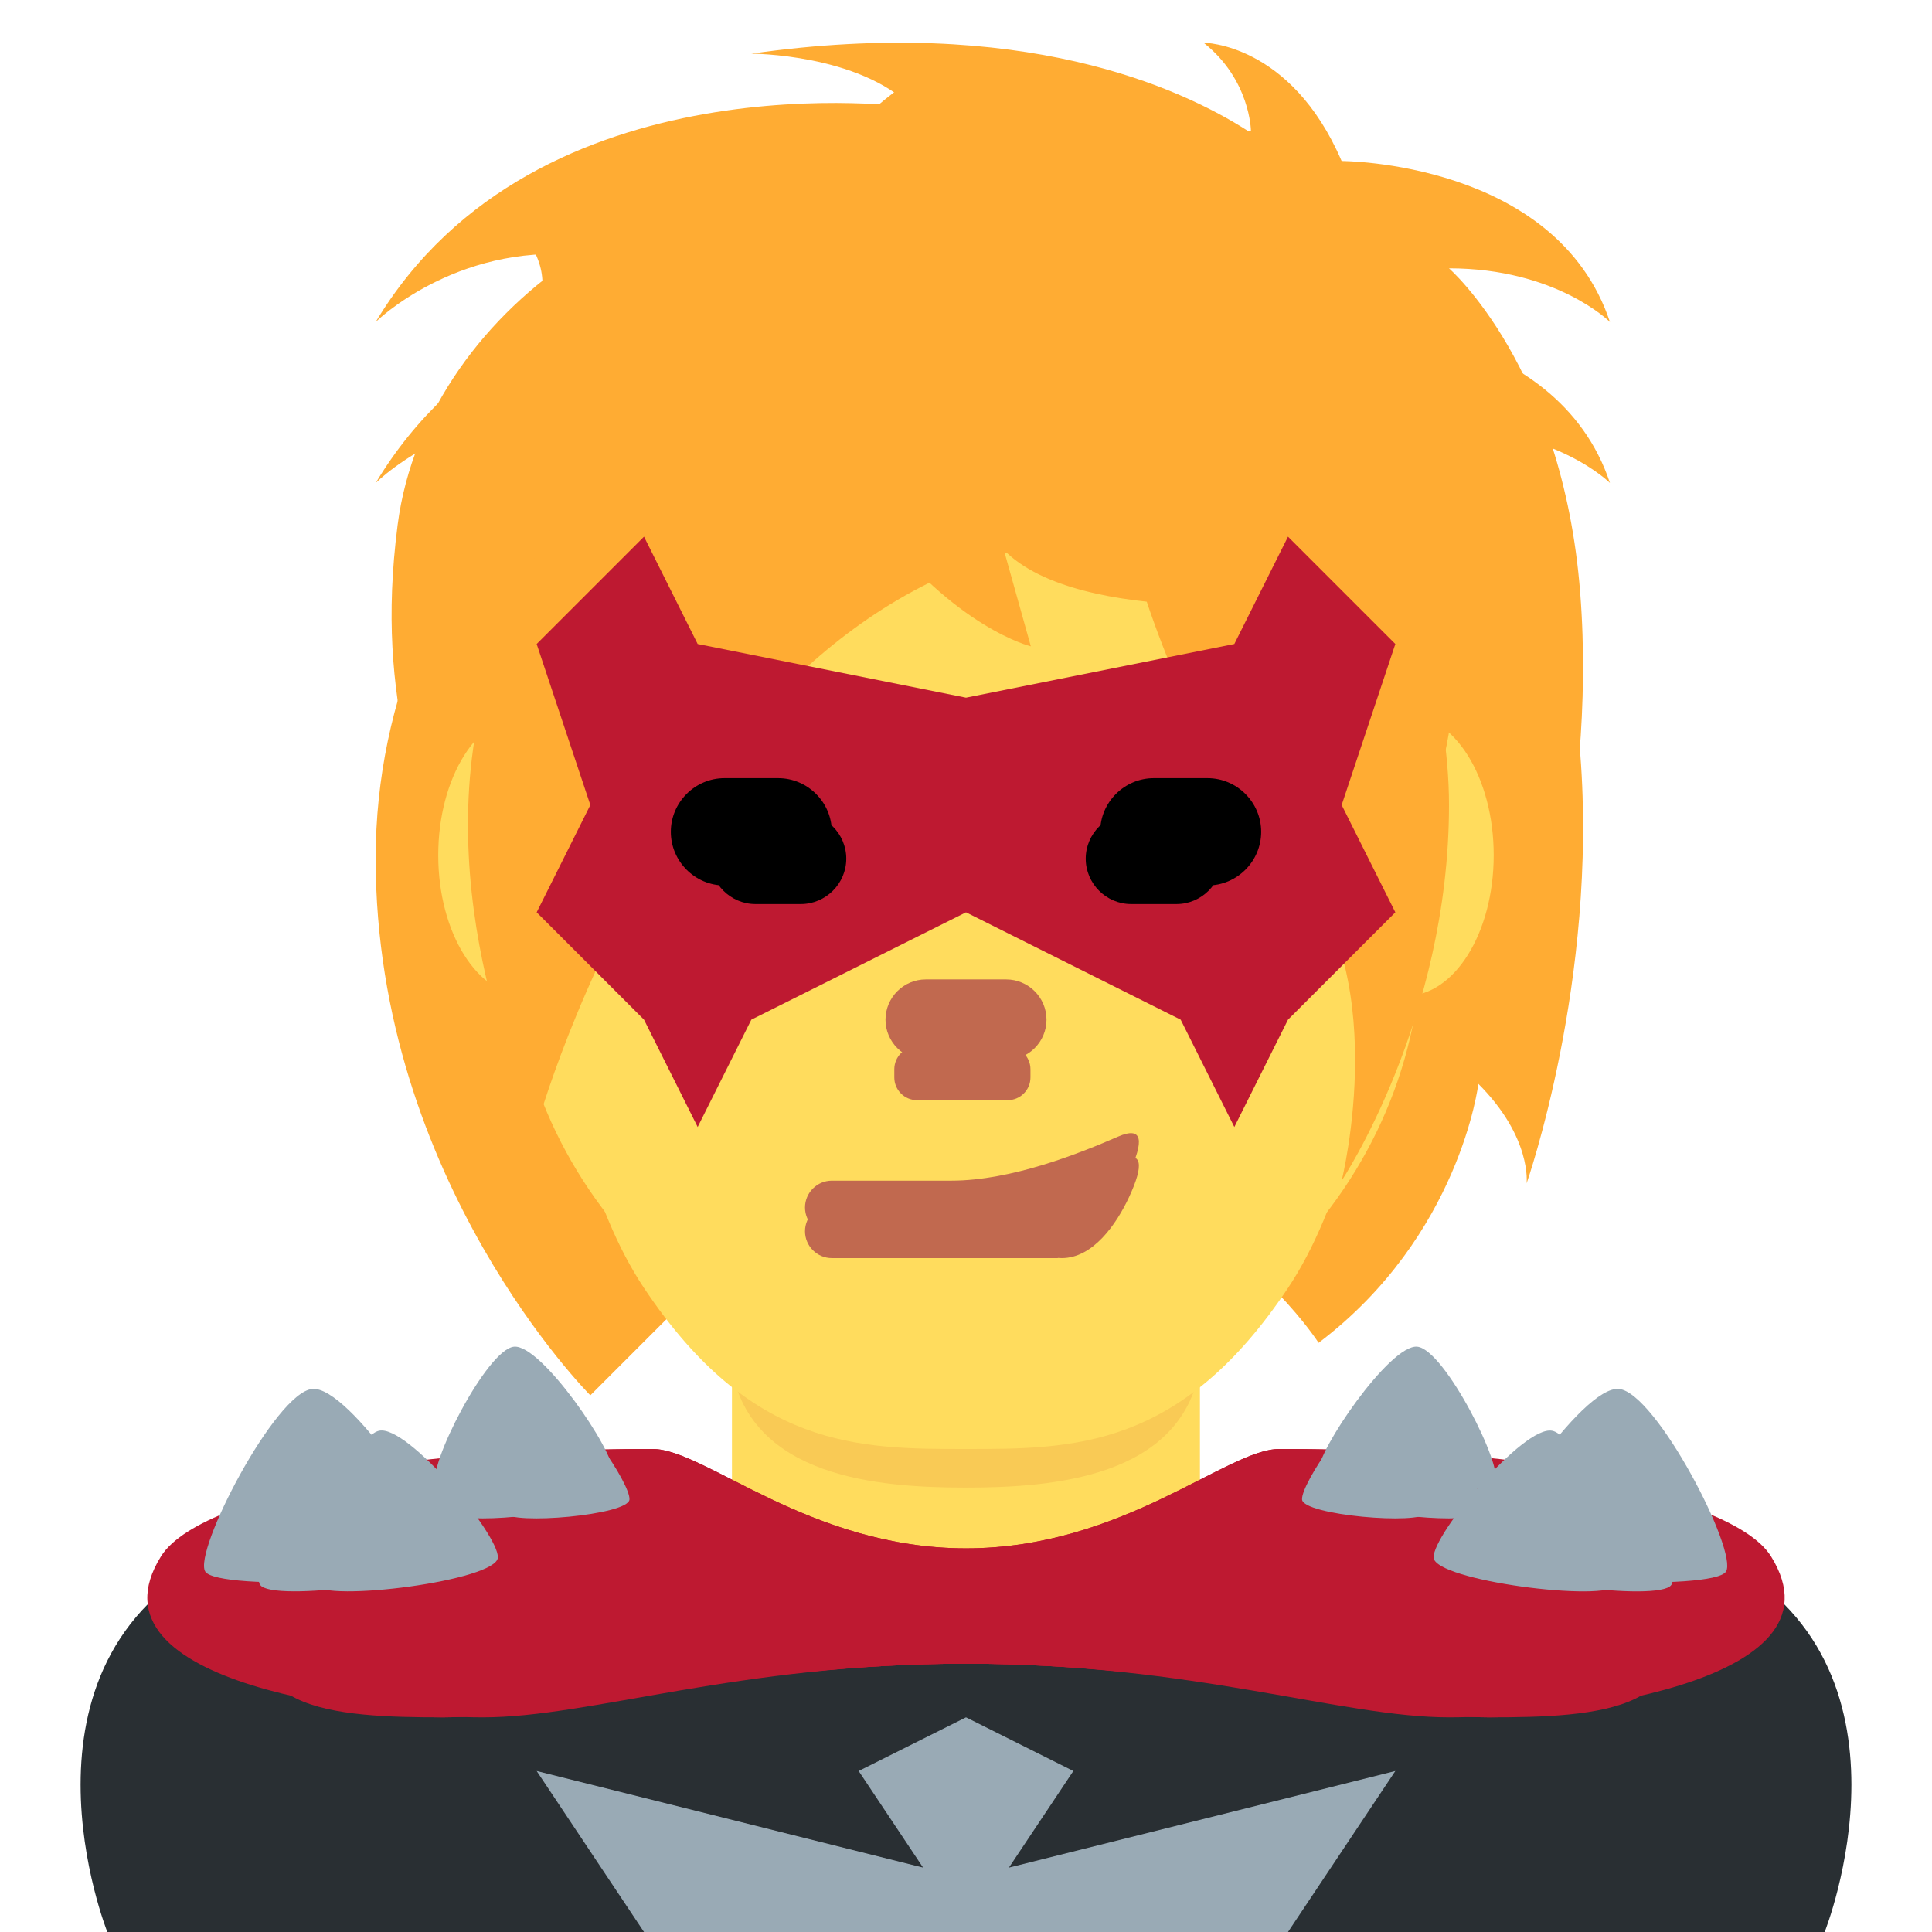 <svg viewBox="0 0 36 36" xmlns="http://www.w3.org/2000/svg">
	<!-- body -->
	<path d="M28 29c-2.999-.061-17.001-.061-20 0-6.412.131-5 7-5 7h30s1.412-6.869-5-7z" fill="#292F33" data-gender="neutral"/>
	<path d="M32 29c-2.155-1.085-25.845-1.085-28 0-3.995 2.011-2 7-2 7h32s1.995-4.989-2-7z" fill="#292F33" data-gender="male"/>
	<path d="M28 29H8c-3 0-4 7-4 7h28s-1-7-4-7z" fill="#292F33" data-gender="female"/>
	<!-- back hair -->
	<path d="M27 5c2 0 2.999 1 2.999 1-1-3-5-3-5-3C24.051.796 22.427.796 22.427.796c.872.69.882 1.638.882 1.638l-.05.009C21.991 1.628 19.035.281 14 1c0 0 2 0 3 1 0 0-7-1-10 4 0 0 1.47-1.455 3.775-1.248-1.703 1.097-3.092 2.905-3.366 5.031-.443 3.437.545 5.032.896 7.616.398 2.928 2.044 3.864 3.36 4.256 1.893 2.501 3.906 2.394 7.285 2.394 4.715 0 7.657-2.264 9.059-6.287.491.734.436 1.288.436 1.288s1.329-3.788 1-8C29.117 6.839 27 5 27 5z" fill="#FFAC33" data-skin="#292F33|#FFE51E|#963B22|#60352A|#0B0200" data-gender="neutral"/>
	<path d="M18 5c4 0 5.309.433 5.309.433S23.267 4.004 21.999 3c0 0 3 .999 3 2.999 0 0 4 0 5 3C29.999 9 29 8 27 8c0 0 2.117 1.839 2.446 6.05.329 4.212-1 8-1 8s.101-.854-.899-1.854c0 0-.338 2.829-2.977 4.826 0 0-1.026-1.606-3.026-2.606S16 21 14 23l-3 3s-4-4-4-10S12 5 18 5z" fill="#FFAC33" data-skin="#292F33|#FFE51E|#963B22|#60352A|#0B0200" data-gender="female"/>
	<!-- neck -->
	<path d="M14.269 29.479c1.466 1.065 2.964.98 3.672.98s2.194.085 3.66-.98v-5.664h-7.332v5.664z" fill="#FFDC5D" data-skin="#F7DECE|#F3D2A2|#D4AB88|#AF7E57|#7C533E" data-gender="neutral,female"/>
	<path d="M13.64 28.101c1.744 1.268 2.848 1.963 4.36 1.963 1.512 0 2.615-.696 4.359-1.963V24.29h-8.72v3.811z" fill="#FFDC5D" data-skin="#F7DECE|#F3D2A2|#D4AB88|#AF7E57|#7C533E" data-gender="male"/>
	<path d="M14.264 25.179c1.022 1.155 2.29 1.468 3.668 1.468 1.379 0 2.647-.312 3.67-1.468v-2.936h-7.338v2.936z" fill="#F9CA55" data-skin="#EEC2AD|#E2C196|#CC9B7A|#9B6A49|#664131" data-gender="neutral,female"/>
	<path d="M13.632 25.5c.368 2.027 2.724 2.219 4.364 2.219 1.639 0 4.004-.191 4.363-2.219v-3.019h-8.728V25.5z" fill="#F9CA55" data-skin="#EEC2AD|#E2C196|#CC9B7A|#9B6A49|#664131" data-gender="male"/>
	<!-- head -->
	<path d="M25.464 12.456c-.639-.884-1.456-1.596-3.248-1.848.672.308 1.316 1.372 1.4 1.96.084.588.168 1.064-.364.476-2.131-2.356-4.452-1.428-6.753-2.867-1.607-1.005-2.096-2.117-2.096-2.117s-.196 1.484-2.632 2.996c-.706.438-1.549 1.415-2.016 2.856-.336 1.036-.232 1.96-.232 3.539 0 4.609 3.799 8.485 8.485 8.485s8.485-3.909 8.485-8.485c-.001-2.867-.301-3.987-1.029-4.995z" fill="#FFDC5D" data-skin="#F7DECE|#F3D2A2|#D4AB88|#AF7E57|#7C533E" data-gender="neutral"/>
	<path d="M11.444 15.936c0 1.448-.734 2.622-1.639 2.622s-1.639-1.174-1.639-2.622.734-2.623 1.639-2.623c.905-.001 1.639 1.174 1.639 2.623m16.389 0c0 1.448-.733 2.622-1.639 2.622-.905 0-1.639-1.174-1.639-2.622s.733-2.623 1.639-2.623c.906-.001 1.639 1.174 1.639 2.623" fill="#FFDC5D" data-skin="#F7DECE|#F3D2A2|#D4AB88|#AF7E57|#7C533E" data-gender="male"/>
	<path d="M18 7c-5 0-8 2-8 5s0 9 2 12 4 3 6 3 4 0 6-3 2-9 2-12-3-5-8-5z" fill="#FFDC5D" data-skin="#F7DECE|#F3D2A2|#D4AB88|#AF7E57|#7C533E" data-gender="male"/>
	<path d="M9.675 15.718c0-5.834 3.676-10.563 8.211-10.563 4.533 0 8.209 4.729 8.209 10.563 0 5.833-3.676 10.285-8.209 10.285-4.534 0-8.211-4.452-8.211-10.285" fill="#FFDC5D" data-skin="#F7DECE|#F3D2A2|#D4AB88|#AF7E57|#7C533E" data-gender="female"/>
	<!-- hair -->
	<path d="M18.821 3.118c.859.07 2.492-1.259 4.177-.741-1.037.821.282 1.908 1.076 2.469.469.331 2.76.29 3.115.686-1.729.778-.878 1.75-.575 2.494.384.945.563 1.949.563 2.942 0 3.604-.706 5.047-1.412 3.604-.706-1.441-1.356-3.368-1.356-3.368s-4.292.485-5.704-.957l.503 1.796s-1.396-.332-2.909-2.319l-.519 1.772s-.971-.477-2.723-1.969c0 0-2.118 1.442-2.824 5.046-.196 1.001-1.412 0-1.412-3.604 0-1.214.037-2.696.519-3.908.347-.873 1.514-1.745.045-3.085 1.642-.735 3.307.718 4.344.823.544-.868 2.87-3.366 3.824-3.589-.173 1.081.292 1.829 1.268 1.908z" fill="#FFAC33" data-skin="#292F33|#FFE51E|#963B22|#60352A|#0B0200" data-gender="male"/>
	<path d="M21 10s1 4 3 6 1 6 1 6 2-3 2-7-3-9-3-9-3-3-10-2c0 0 2 0 3 1 0 0-7-1-10 4 0 0 2-2 5-1 0 0-2 1-3 5s1 8 1 8 3-11 11-11z" fill="#FFAC33" data-skin="#292F33|#FFE51E|#963B22|#60352A|#0B0200" data-gender="female"/>
	<!-- shoulders -->
	<path d="M31.647 28.5c-.788-1.299-4.892-1.5-7.81-1.5-.973 0-2.919 1.851-5.837 1.851S13.136 27 12.163 27c-2.919 0-7.022.201-7.81 1.5-1.457 2.4 1.945 3.5 3.89 3.5 1.946 0 5.644-1 9.757-1s7.811 1 9.757 1c1.945 0 5.347-1.1 3.89-3.5z" fill="#BE1931" data-gender="neutral"/>
	<path d="M33 29c-.81-1.299-6-2-9-2-1 0-3 3.063-6 3.063S13 27 12 27c-3 0-8.19.701-9 2-1.497 2.4 4 3 6 3s4.773-1 9-1 7 1 9 1 7.497-.6 6-3z" fill="#BE1931" data-gender="male"/>
	<path d="M30.647 29.5c-.788-1.299-3.892-2.5-6.81-2.5-.973 0-2.919 1.851-5.837 1.851S13.136 27 12.163 27c-2.919 0-6.022 1.201-6.81 2.5-1.457 2.4.945 2.5 2.89 2.5 1.946 0 5.644-1 9.757-1s7.811 1 9.757 1c1.945 0 4.347-.1 2.89-2.5z" fill="#BE1931" data-gender="female"/>
	<!-- mask -->
	<path d="M18 13l5-1 1-2 2 2-1 3 1 2-2 2-1 2-1-2-4-2-4 2-1 2-1-2-2-2 1-2-1-3 2-2 1 2z" fill="#BE1931"/>
	<!-- eyes -->
	<path d="M15.769 16c0 .465-.381.846-.847.846h-.845c-.465 0-.846-.381-.846-.846 0-.466.381-.847.846-.847h.845c.466.001.847.382.847.847m7 0c0-.465-.381-.846-.847-.846h-.845c-.465 0-.846.381-.846.846 0 .465.381.846.846.846h.845c.466 0 .847-.381.847-.846" fill="inherit" data-gender="neutral,female"/>
	<path d="M15.5 15.5c0 .55-.45 1-1 1h-1c-.55 0-1-.45-1-1s.45-1 1-1h1c.55 0 1 .45 1 1m8 0c0-.55-.45-1-1-1h-1c-.55 0-1 .45-1 1s.45 1 1 1h1c.55 0 1-.45 1-1" fill="inherit" data-gender="male"/>
	<!-- nose -->
	<path d="M18.777 20.5h-1.69c-.233 0-.423-.19-.423-.423v-.153c0-.233.189-.424.423-.424h1.69c.233 0 .424.19.424.424v.153c0 .233-.19.423-.424.423" fill="#C1694F" data-skin="#C1694F|#C1694F|#C1694F|#915A34|#3D2E24" data-gender="neutral,female"/>
	<!-- mouth -->
	<path d="M20.834 21.622c-.692.301-1.978.821-3.109.821H15.5c-.275 0-.5.225-.5.5s.225.5.5.5h4.204c.006 0 .007-.003.013-.003l.068.003c.581 0 1.016-.629 1.252-1.134.282-.606.261-.889-.203-.687zz" fill="#C1694F" data-skin="#C1694F|#C1694F|#C1694F|#915A34|#3D2E24" data-gender="neutral,female"/>
	<path d="M18.75 19.75h-1.5c-.413 0-.75-.337-.75-.75s.337-.75.75-.75h1.5c.413 0 .75.337.75.75s-.337.75-.75.75m2.084 1.429c-.691.301-1.978.821-3.108.821H15.5c-.275 0-.5.225-.5.5s.225.5.5.5h4.204c.006 0 .007-.003.013-.003l.068.003c.581 0 1.016-.629 1.252-1.135.282-.605.261-.887-.203-.686z" fill="#C1694F" data-skin="#C1694F|#C1694F|#C1694F|#915A34|#3D2E24" data-gender="male"/>
	<!-- symbol -->
	<path d="M12 36l-2-3 8 2 8-2-2 3z" fill="#99AAB5"/>
	<path d="M18 32l2 1-2 3-2-3z" fill="#99AAB5"/>
	<!-- spikes -->
	<path d="M4.847,29.531 c.214.332 3.412-.078 3.43-.51.018-.431-1.679-2.47-2.21-2.362-.53.109-1.433 2.54-1.22 2.872z M9.385 26.228c.362-.058 1.368 1.423 1.344 1.714-.024.291-2.196.478-2.331.248-.136-.23.625-1.904.987-1.962z M29.923,26.66 c-.531-.108-2.228 1.93-2.21 2.362.018.431 3.217.842 3.43.51.214-.333-.69-2.764-1.22-2.872z M27.593,28.19 c-.135.23-2.307.043-2.331-.248-.024-.291.982-1.772 1.344-1.714.361.058 1.123 1.732.987 1.962z" fill="#99AAB5" data-gender="neutral"/>
	<path d="M5.818 25.881c.691-.07 2.528 2.7 2.45 3.153-.078.454-4.212.618-4.443.25-.231-.368 1.302-3.333 1.993-3.403z M8.129,27.623 c.173.27 3.225.117 3.28-.219.054-.336-1.324-2.367-1.834-2.31-.51.056-1.619 2.258-1.446 2.529z M32.161,29.284 c-.23.369-4.364.204-4.443-.25-.078-.454 1.759-3.223 2.45-3.153.692.07 2.224 3.035 1.993 3.403z M26.411,25.094 c-.51-.057-1.888 1.975-1.834 2.31.054.336 3.106.489 3.28.219.173-.271-.936-2.473-1.446-2.529z" fill="#99AAB5" data-gender="male"/>
	<path d="M5.847,29.531 c.214.332 3.412-.078 3.43-.51.018-.431-1.679-2.47-2.21-2.362-.53.109-1.433 2.54-1.22 2.872z M10.385 26.228c.362-.058 1.368 1.423 1.344 1.714-.024.291-2.196.478-2.331.248-.136-.23.625-1.904.987-1.962z M28.923,26.66 c-.531-.108-2.228 1.93-2.21 2.362.018.431 3.217.842 3.43.51.214-.333-.69-2.764-1.22-2.872z M26.593,28.19 c-.135.23-2.307.043-2.331-.248-.024-.291.982-1.772 1.344-1.714.361.058 1.123 1.732.987 1.962z" fill="#99AAB5" data-gender="female"/>
</svg>
